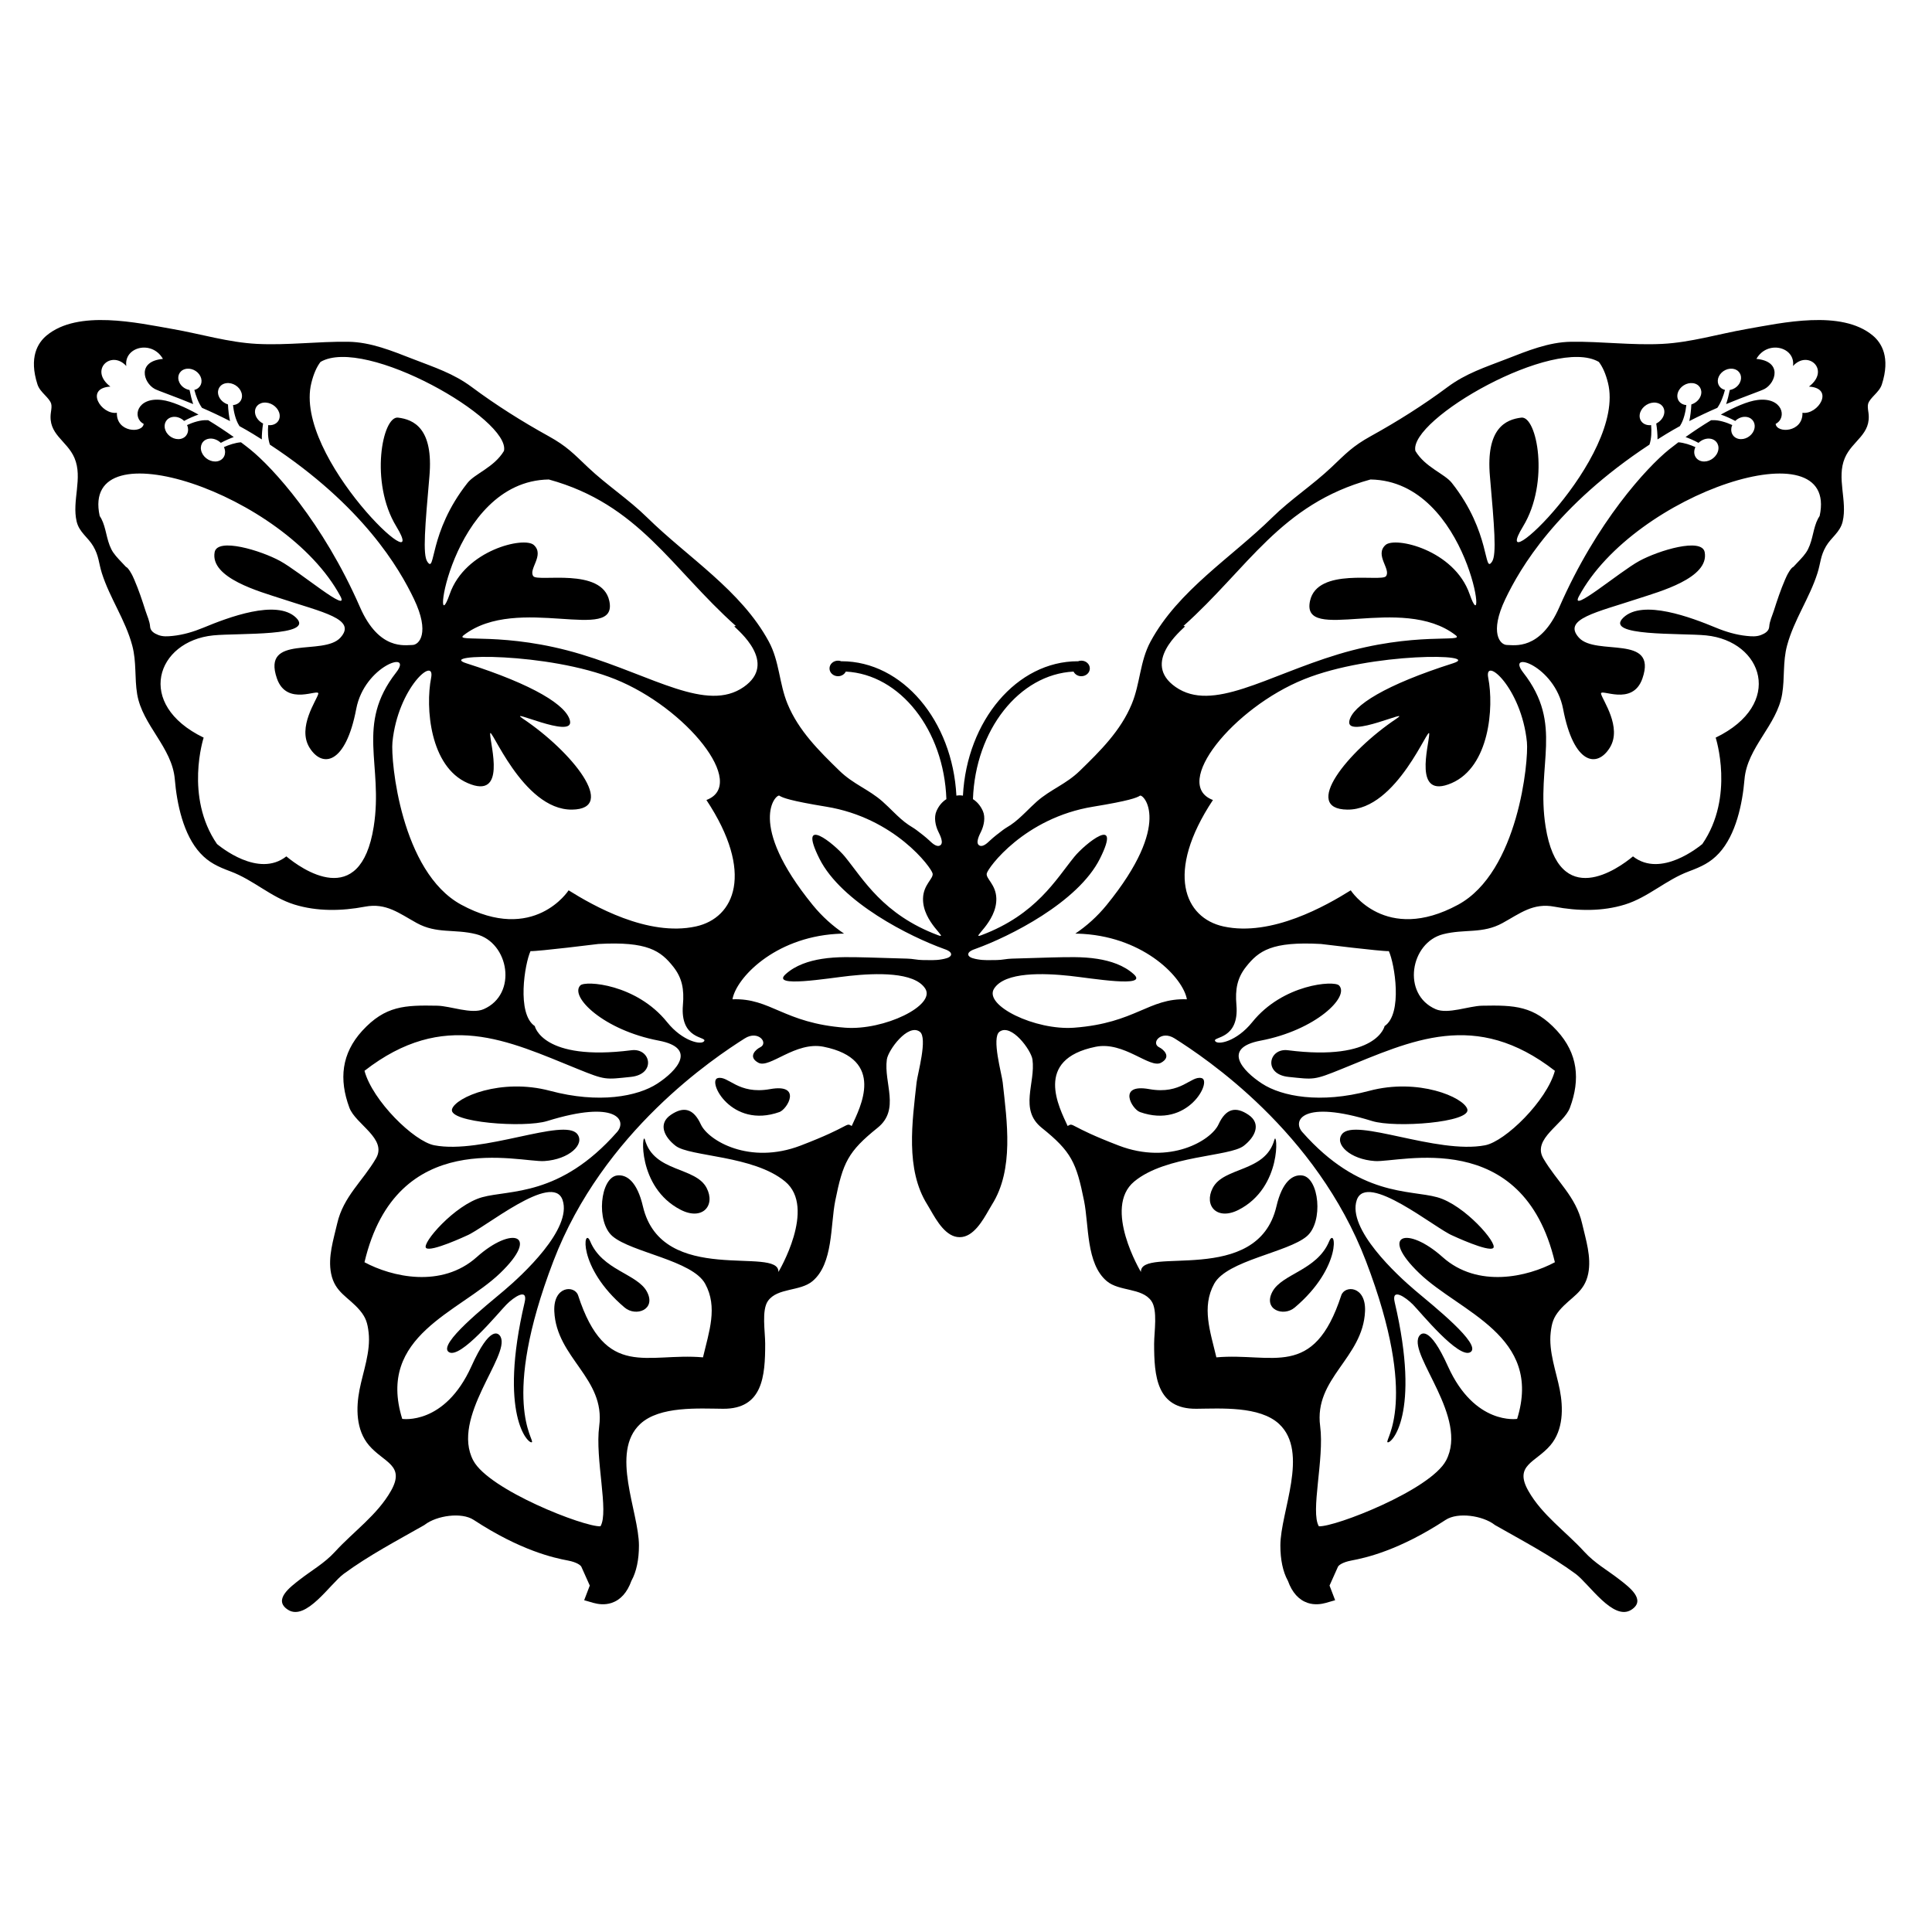 <?xml version="1.0" encoding="utf-8"?>
<!-- Generator: Adobe Illustrator 23.0.6, SVG Export Plug-In . SVG Version: 6.00 Build 0)  -->
<svg version="1.1" id="Layer_1" xmlns="http://www.w3.org/2000/svg" xmlns:xlink="http://www.w3.org/1999/xlink" x="0px" y="0px"
	 width="10px" height="10px" viewBox="0 0 864 864" enable-background="new 0 0 10 10" xml:space="preserve">
<g>
	<path d="M537.37,482.135c-4.794-1.227-8.984,7.503-23.42,4.923c-14.424-2.582-7.781,8.969-4.149,10.26
		C531.296,504.935,542.164,483.362,537.37,482.135z"/>
	<path d="M569.925,509.68c-4.062,14.689-22.623,11.995-27.583,21.586c-4.087,7.894,1.911,14.714,11.565,9.78
		C573.669,530.961,571.177,505.163,569.925,509.68z"/>
	<path d="M288.416,509.679c-1.252-4.518-3.745,21.28,16.018,31.366c9.654,4.934,15.665-1.885,11.578-9.78
		C311.051,521.674,292.477,524.369,288.416,509.679z"/>
	<path d="M263.933,555.115c-2.898-6.984-6.123,11.425,15.411,29.633c5.023,4.239,14.259,0.949,9.957-7.112l0,0
		C284.986,569.59,269.309,568.11,263.933,555.115z"/>
	<path d="M837.461,150.005c-14.057-11.628-40.526-5.63-56.506-2.834c-12.524,2.201-24.797,5.96-37.527,6.618
		c-13.652,0.696-27.203-1.139-40.855-0.949c-10.11,0.153-19.574,4.1-28.848,7.693
		c-9.693,3.758-18.145,6.454-26.356,12.552c-10.817,8.06-22.535,15.436-34.352,21.965
		c-8.173,4.53-11.096,7.756-17.611,13.931c-8.404,7.958-18.209,14.322-26.509,22.483
		c-18.143,17.84-41.944,32.504-54.355,55.418c-4.822,8.907-4.592,18.713-8.415,27.949
		c-4.947,11.97-14.069,20.966-23.192,29.849c-6.213,6.061-13.044,8.288-19.268,13.766
		c-1.709,1.506-3.304,3.126-4.935,4.707c-2.127,2.062-4.289,4.111-6.744,5.77
		c-1.152,0.771-2.379,1.429-3.48,2.265c-2.062,1.556-3.96,2.999-5.819,4.732
		c-0.936,0.873-2.873,2.834-4.415,2.303c-2.456-0.836-0.191-4.973,0.532-6.491
		c1.189-2.506,1.986-6.2,0.745-9.021c-1.086-2.443-2.632-4.188-4.441-5.327
		c1.074-30.924,20.674-55.81,44.979-57.051c0.595,1.215,1.925,2.076,3.48,2.076c2.111,0,3.807-1.557,3.807-3.48
		c0-1.924-1.695-3.48-3.807-3.48c-0.556,0-1.088,0.114-1.583,0.317v-0.051c-27.241,0-49.61,26.596-51.356,60.1
		c-0.481-0.088-0.987-0.127-1.455-0.14c-0.481,0.014-0.975,0.052-1.468,0.14
		c-1.746-33.504-24.104-60.1-51.357-60.1v0.051c-0.481-0.203-1.012-0.317-1.582-0.317
		c-2.1,0-3.808,1.556-3.808,3.48c0,1.924,1.708,3.48,3.808,3.48c1.556,0,2.883-0.862,3.479-2.076
		c24.306,1.24,43.904,26.127,44.98,57.051c-1.809,1.139-3.352,2.884-4.428,5.327
		c-1.241,2.822-0.456,6.516,0.734,9.021c0.722,1.518,2.986,5.656,0.545,6.491
		c-1.556,0.53-3.493-1.43-4.428-2.303c-1.861-1.734-3.758-3.177-5.82-4.732
		c-1.101-0.835-2.329-1.493-3.467-2.265c-2.466-1.657-4.63-3.707-6.743-5.77c-1.632-1.581-3.24-3.201-4.948-4.707
		c-6.213-5.479-13.045-7.706-19.27-13.766c-9.122-8.883-18.245-17.878-23.193-29.849
		c-3.822-9.236-3.581-19.042-8.414-27.949c-12.413-22.914-36.199-37.578-54.355-55.418
		c-8.3-8.161-18.106-14.525-26.507-22.483c-6.503-6.175-9.439-9.401-17.612-13.931
		c-11.817-6.528-23.521-13.905-34.351-21.965c-8.2-6.099-16.664-8.794-26.356-12.552
		c-9.275-3.594-18.739-7.541-28.849-7.693c-13.651-0.189-27.203,1.645-40.855,0.949
		c-12.728-0.659-25.001-4.417-37.528-6.618c-15.979-2.796-42.45-8.794-56.506,2.834
		c-4.023,3.329-8.009,9.819-4.124,21.901c0.619,1.911,2,3.365,3.34,4.783c1.176,1.241,2.391,2.531,2.796,3.871
		c0.29,0.987,0.101,2.354-0.115,3.796c-1.48,9.97,7.187,12.563,10.54,20.471
		c3.808,8.933-1.228,19.105,0.962,28.38c1.139,4.833,5.099,7.073,7.427,11.059
		c2.555,4.378,2.403,7.452,3.846,12.033c3.53,11.159,10.528,20.914,13.589,32.365
		c1.986,7.427,0.986,14.461,2.201,21.75c2.353,14.006,15.651,23.761,16.84,38.122
		c0.912,10.855,3.797,24.773,11.401,33.023c3.86,4.188,7.896,6.036,13.476,8.123
		c10.337,3.846,18.131,11.578,28.581,14.829c10.16,3.15,21.18,2.936,31.555,0.962
		c9.515-1.823,15.36,3.011,23.167,7.3c8.984,4.947,16.816,2.556,26.558,4.997
		c14.739,3.707,18.688,26.873,3.365,33.543c-5.429,2.365-14.867-1.442-20.725-1.556
		c-14.551-0.278-23.23-0.014-33.543,11.197c-9.312,10.197-10.476,21.723-5.769,34.414
		c2.757,7.427,17.043,13.855,11.906,22.66c-5.935,10.211-14.575,17.019-17.347,29.101
		c-1.657,7.213-4.226,14.957-2.733,22.408c1.695,8.54,7.757,10.439,12.829,16.424
		c2.757,3.263,3.466,5.756,3.947,9.932c0.987,8.565-2.505,17.573-4.075,25.659
		c-1.555,8.021-1.657,17.901,4.239,24.81c6.579,7.72,16.359,8.794,9.856,20.322
		c-6.137,10.855-16.777,18.205-25.052,27.266c-4.784,5.213-10.186,8.135-15.728,12.437
		c-4.339,3.366-12.107,9.111-5.314,13.5c8.097,5.227,18.877-11.59,24.964-16.067
		c11.197-8.226,23.787-14.84,35.832-21.698l0.24-0.141l0.216-0.164c5.264-4.023,16.335-5.694,21.788-2.126
		c20.965,13.74,35.87,17.005,42.158,18.182c4.112,0.783,5.744,2.176,6.024,2.81c0,0,2.783,6.212,3.758,8.388
		c-0.456,1.175-2.506,6.555-2.506,6.555l4.162,1.202c1.987,0.556,4.998,1.024,8.072,0.013
		c4.012-1.341,6.998-4.643,8.871-9.843l0.024-0.037c0-0.015,0.012-0.04,0.012-0.065
		c0.052-0.077,0.064-0.101,0.064-0.101c2.15-3.934,3.289-9.313,3.289-15.614c0-15.094-13.033-41.689,0.582-54.381
		c8.679-8.084,26.165-6.883,37.009-6.795c17.789,0.152,18.877-14.652,18.864-29.089
		c0-5.39-1.683-15.032,1.253-19.144c4.251-5.958,14.362-4.162,19.915-8.844
		c9.313-7.831,7.947-24.901,10.172-35.972c3.429-17.017,5.631-21.925,18.916-32.592
		c10.236-8.212,2.694-19.991,4.149-30.558c0.583-4.186,9.464-16.296,14.74-12.409
		c3.643,2.667-1.012,18.889-1.43,22.622c-1.91,17.461-5.136,38.932,4.795,54.685c0,0,1.367,2.341,1.38,2.341
		c2.808,4.909,7.023,12.271,13.083,12.222c6.048,0.049,10.262-7.312,13.069-12.222c0.015,0,1.379-2.341,1.379-2.341
		c9.934-15.753,6.706-37.224,4.795-54.685c-0.403-3.732-5.073-19.955-1.43-22.622
		c5.277-3.887,14.16,8.223,14.742,12.409c1.455,10.566-6.087,22.345,4.15,30.558
		c13.297,10.665,15.485,15.575,18.914,32.592c2.24,11.073,0.873,28.141,10.173,35.972
		c5.555,4.682,15.678,2.885,19.916,8.844c2.937,4.112,1.266,13.756,1.253,19.144
		c0,14.436,1.075,29.24,18.866,29.089c10.857-0.088,28.33-1.289,37.022,6.795
		c13.601,12.692,0.569,39.286,0.569,54.381c0,6.301,1.137,11.678,3.289,15.614c0,0,0.012,0.024,0.063,0.101
		c0,0.025,0.014,0.05,0.014,0.065l0.024,0.037c1.873,5.2,4.858,8.502,8.87,9.843
		c3.075,1.011,6.087,0.543,8.072-0.013l4.163-1.202c0,0-2.049-5.38-2.505-6.555
		c0.972-2.176,3.756-8.388,3.756-8.388c0.279-0.633,1.91-2.026,6.023-2.81
		c6.288-1.178,21.192-4.442,42.158-18.182c5.454-3.568,16.524-1.897,21.787,2.126l0.215,0.164l0.242,0.141
		c12.046,6.857,24.633,13.472,35.844,21.698c6.073,4.478,16.854,21.294,24.964,16.067
		c6.781-4.389-0.987-10.134-5.313-13.5c-5.543-4.302-10.959-7.224-15.742-12.437
		c-8.275-9.062-18.916-16.411-25.039-27.266c-6.516-11.528,3.266-12.602,9.856-20.322
		c5.885-6.907,5.784-16.789,4.227-24.809c-1.567-8.085-5.06-17.093-4.074-25.659
		c0.48-4.174,1.19-6.667,3.947-9.931c5.073-5.986,11.134-7.885,12.841-16.424
		c1.482-7.451-1.087-15.195-2.745-22.407c-2.758-12.082-11.411-18.89-17.346-29.102
		c-5.124-8.805,9.148-15.233,11.905-22.66c4.721-12.691,3.544-24.216-5.769-34.414
		c-10.301-11.211-18.979-11.475-33.542-11.198c-5.859,0.113-15.298,3.922-20.726,1.556
		c-15.323-6.668-11.376-29.836,3.377-33.543c9.732-2.441,17.563-0.049,26.546-4.997
		c7.806-4.288,13.652-9.121,23.166-7.3c10.376,1.974,21.396,2.189,31.556-0.962
		c10.45-3.252,18.258-10.982,28.582-14.829c5.579-2.088,9.616-3.934,13.475-8.123
		c7.604-8.249,10.49-22.168,11.401-33.023c1.202-14.361,14.499-24.116,16.84-38.122
		c1.216-7.288,0.217-14.323,2.203-21.75c3.076-11.451,10.059-21.206,13.589-32.365
		c1.455-4.581,1.289-7.656,3.847-12.033c2.339-3.986,6.287-6.225,7.426-11.059
		c2.188-9.275-2.834-19.447,0.962-28.38c3.355-7.907,12.022-10.501,10.541-20.471
		c-0.216-1.441-0.406-2.808-0.115-3.796c0.405-1.341,1.621-2.631,2.797-3.871
		c1.341-1.416,2.719-2.872,3.34-4.783h-0.001C845.465,159.824,841.479,153.333,837.461,150.005z M245.439,214.429
		c40.276,11.059,54.749,39.692,83.634,65.502c-0.241,0.076-0.495,0.127-0.734,0.178
		c1.618,1.732,19.699,16.359,4.237,27.126l0,0c-16.472,11.451-40.374-4.847-72.626-14.613
		c-34.299-10.387-57.101-5.061-52.597-8.54c24.066-18.662,69.388,4.099,65.124-15.373
		c-3.316-15.171-31.822-8.326-33.947-11.008c-2.429-3.075,5.199-9.464,0.191-13.981
		c-4.29-3.873-30.721,2.176-37.605,21.965C192.501,290.484,201.051,215.074,245.439,214.429z M139.251,171.211
		c1.001-4.024,2.367-7.137,4.087-9.363c19.967-11.639,85.127,25.685,82.038,39.806
		c-4.39,7.351-13.044,10.173-16.296,14.298c-17.625,22.319-14.145,41.032-18.005,35.187
		c-2.1-3.15-0.975-15.892,0.962-38.121c1.886-21.535-7.098-25.419-14.044-26.255
		c-6.997-0.835-12.767,28.95-0.771,48.649C193.81,262.651,130.951,204.412,139.251,171.211z M49.358,172.883
		c-9.732-7.416,0.418-16.601,7.128-9.196c-1.173-8.539,11.461-11.791,16.375-3.183
		c-11.669,1.071-8.754,10.607-3.73,13.392c1.664,0.918,8.395,3.146,17.262,6.816
		c-0.625-1.876-1.202-4.118-1.626-6.303c-1.903-0.326-3.69-1.562-4.55-3.362
		c-1.222-2.54-0.113-5.208,2.464-5.969c2.586-0.768,5.685,0.654,6.938,3.201c1.245,2.556,0.143,5.258-2.47,6.024
		c-0.078,0.025-0.161,0.028-0.238,0.045c0.672,2.617,1.805,5.77,3.421,8.036
		c3.935,1.711,8.176,3.683,12.537,5.924c-0.47-2.108-0.796-4.825-0.92-7.441
		c-1.924-0.602-3.607-2.091-4.225-3.985c-0.867-2.691,0.708-5.16,3.511-5.53
		c2.812-0.379,5.829,1.497,6.728,4.198c0.912,2.704-0.664,5.208-3.506,5.575c-0.086,0.014-0.165-0.002-0.262,0.008
		c0.321,2.945,1.125,6.626,2.731,9.159c0.064,0.096,0.106,0.174,0.158,0.271c2.029,1.113,4.064,2.274,6.084,3.509
		c1.33,0.808,2.632,1.626,3.918,2.437c-0.031-2.095,0.179-4.652,0.564-7.105
		c-1.882-0.949-3.328-2.711-3.586-4.666c-0.353-2.772,1.786-4.869,4.793-4.701
		c3.018,0.168,5.798,2.558,6.189,5.352c0.386,2.809-1.777,4.939-4.829,4.747c-0.086-0.008-0.178-0.035-0.267-0.042
		c-0.246,2.705-0.181,6.075,0.74,8.744c41.662,27.415,57.873,55.301,64.462,69.104
		c7.205,15.078,2.339,20.522-0.794,20.5c-3.114-0.02-14.828,2.625-23.374-16.928
		c-16.623-38.021-39.098-62.477-49.104-70.534c-1.235-0.999-2.624-2.067-4.124-3.188
		c-2.586,0.201-5.399,1.145-7.63,2.165c0.042,0.073,0.09,0.153,0.127,0.234
		c1.14,2.788-0.2,5.519-2.99,6.093c-2.792,0.566-5.957-1.242-7.061-4.017
		c-1.1-2.756,0.236-5.455,2.989-6.029c1.94-0.407,4.062,0.368,5.56,1.809c1.929-1.033,3.972-1.941,5.788-2.597
		c-3.544-2.527-7.467-5.137-11.44-7.534c-0.161,0.002-0.333,0-0.519-0.008c-2.874-0.153-6.324,0.981-8.946,2.185
		c0.037,0.076,0.086,0.152,0.118,0.231c1.074,2.703-0.262,5.38-2.985,5.953c-2.721,0.569-5.768-1.172-6.811-3.874
		c-1.031-2.67,0.303-5.313,2.992-5.889c1.887-0.407,3.943,0.325,5.38,1.73c2.169-1.167,4.488-2.19,6.431-2.848
		c-6.123-3.387-12.028-5.968-16.406-6.517c-11.118-1.409-13.429,7.902-8.094,10.694
		c-0.533,4.315-12.255,3.889-11.995-4.974C45.199,185.561,37.754,173.591,49.358,172.883z M167.13,369.679
		c-5.998,37.895-32.593,18.713-39.072,13.298c-12.523,9.843-29.707-4.492-31.011-5.517
		c-14.566-21.175-5.972-47.587-5.972-47.587c-30.846-14.93-21.142-43.17,4.302-45.727
		c11.198-1.113,45.879,0.595,36.984-7.946c-8.692-8.339-30.403-0.051-41.437,4.517
		c-4.381,1.813-8.99,3.19-13.722,3.672c-2.192,0.223-4.327,0.391-6.403-0.41
		c-1.787-0.69-3.562-1.75-3.68-3.768c-0.133-2.324-1.36-4.894-2.065-7.112
		c-1.488-4.675-3.046-9.352-4.997-13.858c-0.234-0.542-0.479-1.08-0.727-1.616
		c-0.316-0.683-1.911-3.732-3.023-4.138c-0.557-0.607-1.139-1.214-1.708-1.821
		c-1.936-2.025-3.771-3.935-4.832-6.073c-1.127-2.265-1.696-4.643-2.254-6.948c-0.544-2.264-1.112-4.606-2.214-6.718
		c-0.216-0.418-0.455-0.81-0.72-1.19c-8.857-40.526,82.886-10.286,107.649,35.921
		c4.403,8.225-18.157-10.97-26.962-15.778c-8.668-4.732-28.05-10.603-29.279-3.936
		c-2.137,11.603,20.471,17.688,29.467,20.662c18.79,6.226,34.351,9.211,26.773,17.562
		c-7.605,8.376-35.263-1.746-28.405,18.194c4.428,12.867,19.131,4.175,18.511,6.934
		c-0.634,2.758-9.529,14.98-3.922,24.053c5.72,9.249,16.183,7.529,20.903-17.346
		c3.691-19.395,25.882-26.555,17.81-16.22C158.894,324.143,171.532,341.831,167.13,369.679z M206.274,404.59
		c-26.934-14.603-31.603-64.435-30.772-72.709c2.438-24.348,19.287-38.834,17.29-28.709
		c-2.574,13.121-0.603,39.688,16.381,47.04c17.455,7.551,10.132-16.841,10.017-21.952
		c-0.129-4.955,14.32,34.051,36.612,33.805c20.559-0.236,0.018-25.972-21.942-40.658
		c-7.847-5.244,22.627,9.301,21.064,1.064c-1.327-6.919-16.176-16.224-46.397-25.851
		c-13.584-4.326,36.42-5.035,66.621,7.147c31.721,12.786,59.433,46.997,40.762,54.002
		c21.504,32.454,12.723,52.745-4.743,56.55c-21.511,4.691-46.069-9.401-56.881-16.159
		C254.287,398.159,238.841,422.243,206.274,404.59z M380.892,503.545c-2.909-1.685,0,0-22.837,8.755
		c-22.851,8.755-41.298-2.241-44.626-9.44c-3.316-7.197-7.719-8.185-13.438-4.287
		c-5.731,3.897-3.099,9.794,2.138,13.842c6.364,4.934,34.77,4.187,48.978,15.966
		c14.196,11.768-2.999,40.464-2.999,40.464c0.507-11.93-52.153,6.733-60.592-29.341
		c-2.607-11.184-7.314-14.373-11.539-13.829c-7.541,0.987-9.604,20.774-2.025,27.203
		c8.54,7.25,35.68,10.78,41.399,21.231c5.731,10.439,1.746,21.37-0.974,32.91
		c-25.039-2.215-43.487,10.172-55.836-27.697c-1.531-4.68-11.161-4.352-10.655,7.109
		c0.924,20.942,22.926,29.885,20.08,51.358c-1.948,14.638,4.453,38.274,0.569,44.777
		c-7.186,0.405-49.901-16.234-56.885-29.417c-10.147-19.155,16.474-46.776,12.235-55.28
		c-0.962-1.948-4.809-5.175-13.07,13.146c-11.97,26.52-30.937,23.522-30.937,23.522
		c-11.563-37.225,25.546-47.663,43.741-65.136c18.194-17.475,5.352-21.32-10.414-7.226
		c-15.766,14.085-38.072,8.833-50.206,2.305c14.348-60.848,69.31-44.525,80.432-45.245
		c11.122-0.734,18.284-7.542,14.728-12.084c-5.833-7.452-42.425,9.174-63.959,5.023
		c-9.084-1.747-27.595-19.928-31.201-33.302c35.541-27.619,64.009-13.524,95.236-0.86
		c12.704,5.163,12.45,4.756,23.888,3.581c11.425-1.177,8.932-13.033,0.253-11.919
		c-39.881,5.073-43.221-10.806-43.221-10.806c-8.198-5.541-4.492-27.924-1.91-33.517
		c3.416,0.139,30.341-3.201,30.341-3.201c21.989-1.227,27.872,3.062,33.503,10.173
		c3.936,4.973,4.935,10.047,4.314,17.106c-1.341,15.486,10.59,14.07,9.554,16.082
		c-1.05,2.023-9.654,0.278-16.625-8.402c-13.716-17.081-36.566-18.7-38.807-16.435
		c-4.934,5.011,10.452,20.041,35.06,24.697c17.346,3.291,8.174,13.488-0.62,19.22
		c-8.807,5.744-26.102,9.073-47.991,3.226c-21.889-5.833-42.197,2.848-43.829,8.2
		c-1.809,5.958,32.264,8.515,42.601,5.301c31.012-9.628,35.782-0.266,31.202,4.935
		c-25.583,29.024-48.042,25.734-60.328,29.152c-12.284,3.402-27.253,20.774-25.065,22.709
		c2.177,1.937,18.157-5.543,18.157-5.543c7.63-3.074,38.503-28.809,42.88-15.891
		c4.378,12.905-18.041,33.568-26.115,40.399c-8.071,6.832-29.91,24.167-24.773,27.57
		c5.137,3.404,22.371-17.803,25.724-21.193c3.341-3.403,9.768-7.744,8.2-1.088
		c-11.83,50.408,1.67,63.529,3.213,62.605c1.531-0.923-14.487-17.954,9.654-81.038
		c22.192-58.002,72.119-91.037,85.532-99.539c6.112-3.898,10.844,2.137,6.858,3.998
		c-1.581,0.746-5.769,4.123-0.746,6.869c5.011,2.745,16.589-9.692,29.19-7.149l0,0
		C396.304,473.759,384.637,495.282,380.892,503.545z M425.326,426.965c-0.257,1.427-3.074,1.849-4.142,2.049
		c-2.859,0.534-5.772,0.344-8.661,0.323c-2.284-0.017-4.42-0.59-6.726-0.631
		c-5.844-0.104-11.682-0.408-17.525-0.523c-6.906-0.135-13.893-0.46-20.753,0.634
		c-5.797,0.926-11.742,2.827-16.172,6.833c-6.926,6.26,18.979,1.788,28.609,0.759
		c11.681-1.241,28.903-1.883,33.804,5.675c4.896,7.558-18.46,18.811-35.77,17.511
		c-27.669-2.084-33.219-13.339-50.431-12.706c1.665-9.473,18.585-27.431,46.296-29.238
		c1.263-0.083,2.452-0.117,3.605-0.133c-4.973-3.361-9.756-7.567-14.009-12.793
		c-29.785-36.609-16.318-49.802-14.907-48.885c1.417,0.926,4.942,2.301,20.951,4.916
		c30.708,5.001,47.056,27.305,47.57,29.878c0.468,2.31-4.109,4.893-4.281,11.127
		c-0.298,10.801,12.085,18.494,6.665,16.457c-24.579-9.234-33.418-25.087-41.594-35.102
		c-4.657-5.707-21.485-19.304-11.421,0.846c9.816,19.649,40.696,34.99,55.61,40.354l0,0
		C423.015,424.666,425.589,425.504,425.326,426.965z M715.004,161.847c1.722,2.227,3.087,5.339,4.088,9.363
		c8.298,33.201-54.56,91.44-37.971,64.199c11.994-19.699,6.224-49.484-0.772-48.649
		c-6.947,0.836-15.931,4.72-14.044,26.255c1.937,22.23,3.061,34.971,0.961,38.121
		c-3.858,5.846-0.378-12.867-18.003-35.187c-3.253-4.125-11.906-6.946-16.296-14.298
		C629.875,187.533,695.036,150.208,715.004,161.847z M529.993,280.109c-0.239-0.05-0.492-0.102-0.733-0.178
		c28.887-25.811,43.357-54.444,83.635-65.502c44.388,0.645,52.938,76.055,44.321,51.255
		c-6.883-19.788-33.315-25.837-37.605-21.965c-5.009,4.516,2.619,10.906,0.191,13.981
		c-2.125,2.682-30.632-4.163-33.947,11.008c-4.264,19.472,41.059-3.289,65.123,15.373
		c4.504,3.479-18.296-1.847-52.596,8.54c-32.251,9.766-56.152,26.064-72.626,14.613l0,0
		C510.293,296.468,528.374,281.841,529.993,280.109z M444.584,442.083c4.901-7.558,22.124-6.916,33.803-5.675
		c9.63,1.03,35.534,5.501,28.609-0.759c-4.43-4.006-10.375-5.906-16.172-6.833
		c-6.859-1.095-13.846-0.769-20.752-0.634c-5.843,0.115-11.681,0.419-17.525,0.523
		c-2.306,0.042-4.442,0.614-6.725,0.631c-2.89,0.022-5.803,0.211-8.662-0.323
		c-1.069-0.2-3.885-0.622-4.141-2.049c-0.266-1.461,2.307-2.299,3.279-2.648h0
		c14.914-5.363,45.793-20.704,55.61-40.354c10.062-20.15-6.765-6.553-11.423-0.846
		c-8.174,10.014-17.013,25.868-41.593,35.102c-5.419,2.036,6.964-5.656,6.666-16.457
		c-0.172-6.235-4.75-8.817-4.281-11.127c0.514-2.573,16.863-24.878,47.57-29.878
		c16.008-2.615,19.534-3.99,20.951-4.916c1.411-0.917,14.88,12.276-14.906,48.885
		c-4.254,5.226-9.036,9.432-14.009,12.793c1.153,0.016,2.343,0.05,3.605,0.133
		c27.711,1.806,44.63,19.764,46.297,29.238c-17.213-0.634-22.762,10.621-50.432,12.706
		C463.045,460.894,439.688,449.641,444.584,442.083z M695.351,478.87c-3.605,13.375-22.13,31.556-31.213,33.302
		c-21.535,4.151-58.128-12.475-63.961-5.023c-3.555,4.542,3.607,11.349,14.727,12.084
		c11.123,0.721,66.087-15.602,80.447,45.246c-12.147,6.527-34.454,11.779-50.219-2.305v-0
		c-15.753-14.093-28.608-10.248-10.413,7.225c18.194,17.473,55.303,27.911,43.752,65.136
		c0,0-18.979,2.998-30.948-23.522c-8.25-18.322-12.096-15.094-13.071-13.146
		c-4.239,8.504,22.382,36.126,12.234,55.28c-6.983,13.183-49.696,29.823-56.886,29.417
		c-3.883-6.503,2.519-30.139,0.583-44.777c-2.86-21.473,19.142-30.417,20.067-51.358
		c0.505-11.461-9.11-11.79-10.641-7.109c-12.36,37.869-30.808,25.481-55.836,27.697
		c-2.732-11.539-6.704-22.471-0.986-32.91c5.732-10.451,32.871-13.981,41.412-21.231
		c7.566-6.428,5.516-26.216-2.037-27.203c-4.225-0.543-8.932,2.646-11.538,13.829
		c-8.441,36.073-61.088,17.41-60.594,29.341c0,0-17.181-28.696-2.998-40.464
		c14.209-11.779,42.628-11.032,48.979-15.966c5.237-4.049,7.868-9.945,2.15-13.842
		c-5.731-3.899-10.133-2.911-13.449,4.287c-3.326,7.201-21.775,18.195-44.614,9.44
		c-22.848-8.755-19.939-10.44-22.848-8.755c-3.746-8.261-15.399-29.784,12.562-35.428
		c12.602-2.541,24.18,9.896,29.202,7.149c5.011-2.745,0.823-6.123-0.746-6.869c-3.999-1.861,0.733-7.896,6.845-3.998
		c13.412,8.503,63.353,41.538,85.532,99.539c24.141,63.083,8.123,80.114,9.667,81.038
		c1.531,0.924,15.031-12.197,3.201-62.605c-1.569-6.656,4.858-2.315,8.211,1.088
		c3.341,3.39,20.572,24.597,25.709,21.193c5.136-3.402-16.702-20.738-24.773-27.57
		c-8.072-6.83-30.481-27.493-26.116-40.399c4.378-12.918,35.25,12.817,42.891,15.891
		c0,0,15.969,7.48,18.145,5.542c2.19-1.934-12.779-19.308-25.064-22.709
		c-12.287-3.417-34.732-0.128-60.328-29.152c-4.581-5.202,0.189-14.565,31.202-4.935
		c10.351,3.214,44.411,0.656,42.601-5.301c-1.633-5.353-21.941-14.033-43.83-8.2
		c-21.877,5.845-39.185,2.518-47.979-3.226c-8.806-5.732-17.979-15.93-0.632-19.22
		c24.611-4.657,39.996-19.688,35.06-24.697c-2.227-2.265-25.091-0.647-38.806,16.435
		c-6.97,8.679-15.574,10.425-16.625,8.402c-1.039-2.012,10.893-0.596,9.552-16.082
		c-0.62-7.059,0.381-12.133,4.328-17.106c5.632-7.112,11.503-11.4,33.493-10.173c0,0,26.924,3.34,30.342,3.201
		c2.581,5.593,6.3,27.975-1.899,33.517c0,0-3.354,15.879-43.233,10.806c-8.669-1.112-11.173,10.743,0.265,11.919
		c11.425,1.176,11.174,1.581,23.876-3.581C631.328,465.346,659.796,451.251,695.351,478.87z M652.071,404.59
		c-32.567,17.654-48.014-6.431-48.014-6.431c-10.812,6.758-35.37,20.85-56.883,16.159
		c-17.466-3.805-26.247-24.096-4.742-56.55c-18.669-7.005,9.041-41.216,40.762-54.002
		c30.203-12.182,80.206-11.473,66.623-7.147c-30.22,9.627-45.071,18.932-46.398,25.851
		c-1.563,8.237,28.912-6.308,21.065-1.064c-21.961,14.686-42.501,40.422-21.942,40.658
		c22.29,0.247,36.74-38.76,36.612-33.805c-0.114,5.111-7.437,29.503,10.018,21.952
		c16.982-7.351,18.955-33.918,16.38-47.04l0,0c-1.996-10.126,14.852,4.36,17.292,28.709
		C683.674,340.155,679.005,389.987,652.071,404.59z M813.755,230.739c-0.266,0.38-0.505,0.772-0.721,1.19
		c-1.102,2.112-1.67,4.453-2.214,6.718c-0.556,2.305-1.128,4.683-2.254,6.948c-1.063,2.138-2.896,4.048-4.832,6.073
		c-0.571,0.607-1.152,1.214-1.709,1.821c-1.112,0.405-2.709,3.455-3.024,4.138c-0.248,0.536-0.493,1.074-0.726,1.616
		c-1.951,4.506-3.509,9.183-4.998,13.858c-0.706,2.218-1.932,4.787-2.066,7.112
		c-0.118,2.018-1.893,3.078-3.68,3.768c-2.075,0.801-4.21,0.632-6.402,0.41c-4.731-0.482-9.34-1.858-13.721-3.672
		c-11.035-4.568-32.747-12.856-41.437-4.517c-8.895,8.54,25.785,6.832,36.984,7.946
		c25.443,2.556,35.148,30.797,4.301,45.727c0,0,8.596,26.412-5.972,47.587c-1.304,1.025-18.488,15.36-31.011,5.517
		c-6.48,5.415-33.075,24.598-39.072-13.298c-4.404-27.848,8.236-45.536-9.995-68.894l0,0
		c-8.073-10.336,14.118-3.175,17.814,16.22c4.719,24.875,15.184,26.595,20.903,17.346
		c5.606-9.073-3.289-21.295-3.922-24.053c-0.62-2.758,14.083,5.934,18.511-6.934
		c6.859-19.94-20.801-9.818-28.406-18.194c-7.579-8.351,7.983-11.336,26.774-17.562
		c8.996-2.974,31.604-9.059,29.467-20.662c-1.229-6.667-20.61-0.796-29.279,3.936
		c-8.805,4.808-31.365,24.003-26.962,15.778C730.868,220.453,822.611,190.213,813.755,230.739z M806.067,184.598
		c0.261,8.863-11.461,9.29-11.995,4.974c5.335-2.792,3.025-12.103-8.094-10.694
		c-4.377,0.549-10.284,3.13-16.406,6.517c1.943,0.658,4.261,1.68,6.43,2.848c1.438-1.405,3.494-2.137,5.381-1.73
		c2.689,0.576,4.023,3.219,2.991,5.889c-1.044,2.702-4.088,4.443-6.81,3.874
		c-2.723-0.574-4.059-3.251-2.988-5.953c0.033-0.079,0.083-0.155,0.119-0.231c-2.622-1.204-6.073-2.338-8.947-2.185
		c-0.184,0.008-0.358,0.01-0.518,0.008c-3.972,2.397-7.896,5.006-11.439,7.534
		c1.815,0.656,3.857,1.564,5.788,2.597c1.497-1.44,3.62-2.216,5.56-1.809c2.752,0.574,4.088,3.273,2.989,6.029
		c-1.106,2.775-4.269,4.583-7.06,4.017c-2.791-0.574-4.131-3.305-2.991-6.093
		c0.036-0.082,0.085-0.161,0.128-0.234c-2.232-1.019-5.044-1.964-7.629-2.165c-1.5,1.121-2.889,2.19-4.124,3.188
		c-10.007,8.057-32.482,32.513-49.104,70.534c-8.548,19.553-20.261,16.907-23.374,16.928
		c-3.133,0.022-7.998-5.422-0.794-20.5c6.59-13.803,22.8-41.689,64.462-69.104
		c0.922-2.669,0.986-6.038,0.74-8.744c-0.088,0.007-0.18,0.033-0.267,0.042c-3.051,0.192-5.213-1.938-4.827-4.747
		c0.39-2.794,3.17-5.184,6.187-5.352c3.007-0.168,5.147,1.929,4.793,4.701c-0.257,1.955-1.702,3.716-3.586,4.666
		c0.386,2.453,0.596,5.01,0.564,7.105c1.286-0.81,2.588-1.629,3.917-2.437c2.02-1.235,4.055-2.395,6.085-3.509
		c0.053-0.096,0.094-0.174,0.16-0.271c1.606-2.533,2.409-6.214,2.73-9.159c-0.096-0.01-0.176,0.006-0.262-0.008
		c-2.843-0.366-4.419-2.87-3.507-5.575c0.899-2.702,3.915-4.577,6.727-4.198c2.804,0.369,4.379,2.838,3.51,5.53
		l0,0c-0.618,1.894-2.301,3.384-4.224,3.985c-0.123,2.616-0.45,5.332-0.921,7.441
		c4.36-2.24,8.601-4.212,12.538-5.924c1.615-2.266,2.748-5.419,3.42-8.036
		c-0.078-0.017-0.16-0.019-0.239-0.045c-2.612-0.767-3.715-3.469-2.469-6.024
		c1.255-2.547,4.352-3.969,6.938-3.201c2.576,0.761,3.685,3.429,2.464,5.969c-0.86,1.8-2.646,3.036-4.55,3.362
		c-0.425,2.185-1.001,4.427-1.626,6.303c8.868-3.671,15.599-5.898,17.262-6.816
		c5.024-2.786,7.939-12.321-3.73-13.392c4.913-8.608,17.549-5.357,16.375,3.183
		c6.709-7.405,16.86,1.78,7.127,9.196C820.579,173.591,813.132,185.561,806.067,184.598z"/>
	<path d="M594.409,555.115c-5.378,12.995-21.055,14.474-25.37,22.521c-4.301,8.061,4.935,11.349,9.958,7.112l0,0
		C600.532,566.54,597.305,548.131,594.409,555.115z"/>
	<path d="M344.39,487.057c-14.424,2.58-18.624-6.149-23.42-4.923c-4.795,1.228,6.074,22.801,27.57,15.184
		C352.172,496.027,358.827,484.476,344.39,487.057z"/>
</g>
</svg>
